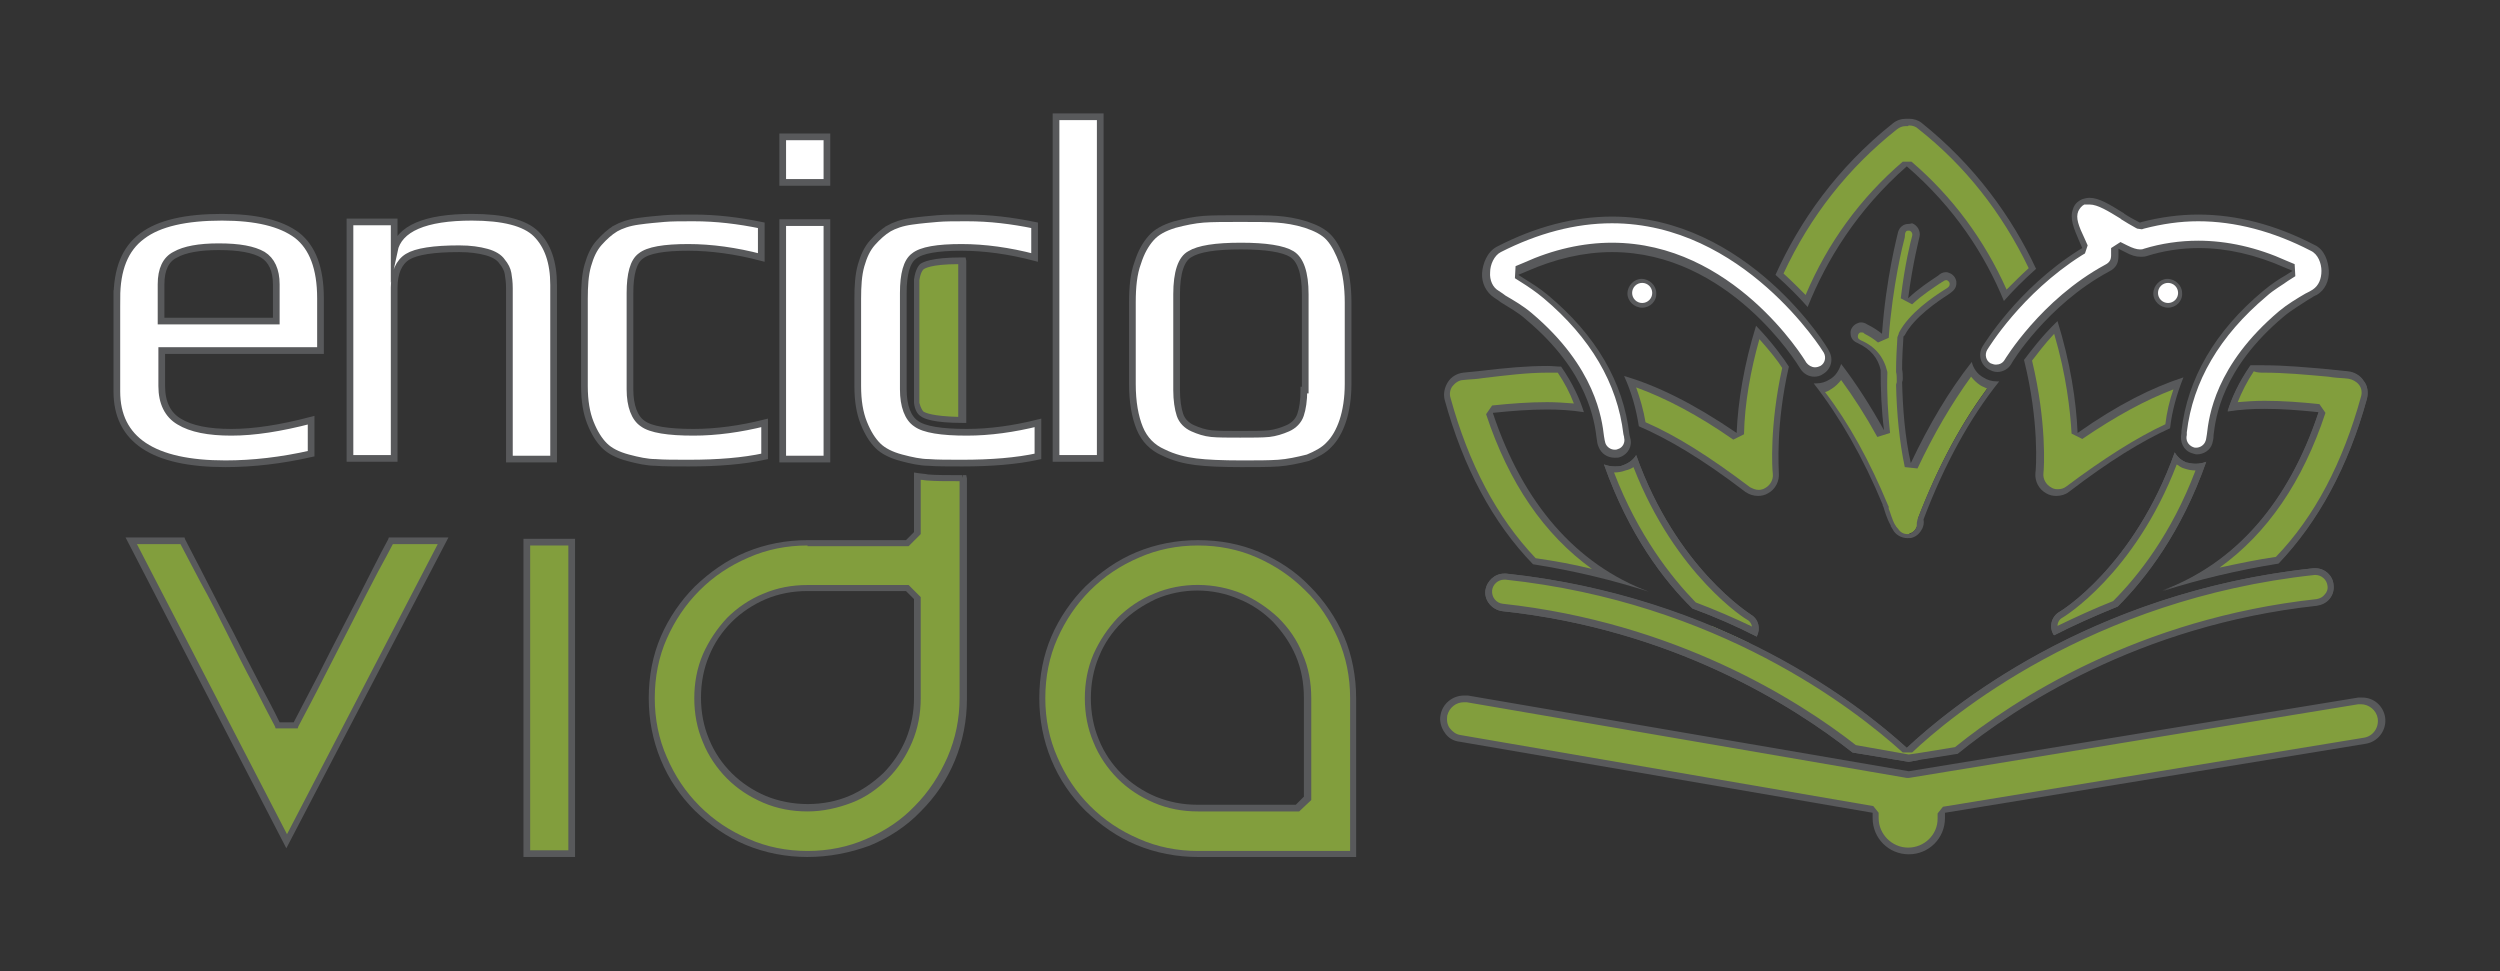 <?xml version="1.0" encoding="UTF-8" standalone="no"?>
<!-- Generator: Adobe Illustrator 19.2.1, SVG Export Plug-In . SVG Version: 6.00 Build 0)  -->

<svg
   xmlns:dc="http://purl.org/dc/elements/1.1/"
   xmlns:cc="http://creativecommons.org/ns#"
   xmlns:rdf="http://www.w3.org/1999/02/22-rdf-syntax-ns#"
   xmlns:svg="http://www.w3.org/2000/svg"
   xmlns="http://www.w3.org/2000/svg"
   xmlns:sodipodi="http://sodipodi.sourceforge.net/DTD/sodipodi-0.dtd"
   xmlns:inkscape="http://www.inkscape.org/namespaces/inkscape"
   version="1.1"
   x="0px"
   y="0px"
   viewBox="0 0 440 170.918"
   xml:space="preserve"
   id="svg2"
   inkscape:version="0.91 r13725"
   sodipodi:docname="logoEnciclovida.svg"
   width="440"
   height="170.918"><rect x="0" y="0" width="440" height="170.918" fill="#333333" stroke="none"/><defs
     id="defs226" /><sodipodi:namedview
     pagecolor="#ffffff"
     bordercolor="#666666"
     borderopacity="1"
     objecttolerance="10"
     gridtolerance="10"
     guidetolerance="10"
     inkscape:pageopacity="0"
     inkscape:pageshadow="2"
     inkscape:window-width="1389"
     inkscape:window-height="740"
     id="namedview224"
     showgrid="false"
     fit-margin-top="20"
     fit-margin-left="20"
     fit-margin-right="20"
     fit-margin-bottom="20"
     inkscape:zoom="0.71495765"
     inkscape:cx="-21.305106"
     inkscape:cy="72.399932"
     inkscape:window-x="385"
     inkscape:window-y="103"
     inkscape:window-maximized="0"
     inkscape:current-layer="svg2" /><style
     type="text/css"
     id="style4">
	.st0{fill:#829E3D;}
	.st1{fill:#58595B;}
	.st2{fill:#FFFFFF;stroke:#58595B;stroke-miterlimit:10;}
	.st3{fill:#FFFFFF;}
</style><g
     id="Imagotipo_x5F_positivo"
     transform="translate(6.669,12.716)" /><g
     id="Monocromático"
     transform="translate(6.669,12.716)" /><g
     id="Grises"
     transform="translate(6.669,12.716)" /><g
     id="Negativo"
     transform="matrix(1.179,0,0,1.179,-44.044,-83.909)"><g
       id="g10"><g
         id="g12"><g
           id="g14"><path
             class="st0"
             d="m 89.5,163.8 c -1.4,2.7 -2.8,5.5 -4.2,8.2 -1.4,2.8 -2.7,5.2 -3.8,7.3 l -2.7,0 c -0.9,-1.7 -2,-3.8 -3.2,-6.3 -1.3,-2.4 -2.6,-5 -3.9,-7.6 -1.3,-2.6 -2.6,-5.2 -4,-7.7 -1.1,-2.2 -2.2,-4.2 -3.1,-6 l -7.6,0 23.2,44.8 23.3,-44.8 -7.8,0 c -0.6,1.1 -1.4,2.6 -2.3,4.4 -1.2,2.5 -2.5,5 -3.9,7.7 z"
             id="path16"
             inkscape:connector-curvature="0"
             style="fill:#829e3d" /><path
             class="st1"
             d="m 80.1,197.8 -24,-46.4 8.8,0 0.1,0.3 c 0.9,1.8 2,3.8 3.1,6 1.3,2.5 2.6,5.1 4,7.7 1.3,2.6 2.6,5.1 3.9,7.6 1.2,2.3 2.3,4.3 3.1,6 l 2.1,0 c 1.1,-2.1 2.3,-4.4 3.7,-7.1 1.4,-2.8 2.8,-5.5 4.2,-8.2 l 0,0 c 1.4,-2.7 2.7,-5.2 3.9,-7.6 0.9,-1.8 1.7,-3.3 2.3,-4.4 l 0.1,-0.3 8.9,0 -24.2,46.4 z m -22.3,-45.4 22.4,43.3 22.5,-43.3 -6.7,0 c -0.6,1.1 -1.3,2.5 -2.2,4.1 -1.2,2.3 -2.5,4.8 -3.9,7.6 l 0,0 c -1.4,2.7 -2.8,5.5 -4.2,8.2 -1.4,2.8 -2.7,5.2 -3.8,7.3 l -0.1,0.3 -3.3,0 -0.1,-0.3 c -0.9,-1.7 -2,-3.8 -3.2,-6.2 -1.3,-2.4 -2.6,-5 -3.9,-7.6 -1.3,-2.6 -2.6,-5.2 -4,-7.7 -1.1,-2.1 -2.1,-4 -3,-5.7 l -6.5,0 z"
             id="path18"
             inkscape:connector-curvature="0"
             style="fill:#58595b" /></g><g
           id="g20"><rect
             x="116"
             y="152.1"
             class="st0"
             width="6.7"
             height="46.5"
             id="rect22"
             style="fill:#829e3d" /><path
             class="st1"
             d="m 123.2,199.1 -7.7,0 0,-47.5 7.7,0 0,47.5 z m -6.7,-1 5.7,0 0,-45.5 -5.7,0 0,45.5 z"
             id="path24"
             inkscape:connector-curvature="0"
             style="fill:#58595b" /></g><g
           id="g26"><path
             class="st0"
             d="m 194.7,166.2 c -1.2,2.8 -1.8,5.8 -1.8,9.1 0,3.2 0.6,6.2 1.8,9 1.2,2.8 2.9,5.3 5,7.5 2.1,2.1 4.6,3.8 7.5,5 2.8,1.2 5.8,1.8 9,1.8 l 23.2,0 0,-23.3 c 0,-3.2 -0.6,-6.3 -1.8,-9 -1.2,-2.8 -2.9,-5.3 -5,-7.4 -2.1,-2.1 -4.6,-3.8 -7.4,-5 -2.8,-1.2 -5.8,-1.8 -9,-1.8 -3.2,0 -6.2,0.6 -9,1.8 -2.8,1.2 -5.3,2.9 -7.5,5 -2.1,2.1 -3.8,4.6 -5,7.3 z m 9.8,-2.5 c 1.5,-1.5 3.3,-2.7 5.3,-3.5 4,-1.7 8.8,-1.7 12.8,0 2,0.8 3.7,2 5.2,3.5 1.5,1.5 2.7,3.2 3.5,5.2 0.8,2 1.3,4.1 1.3,6.4 l 0,15 -1.5,1.5 -14.9,0 c -2.2,0 -4.4,-0.4 -6.4,-1.3 -2,-0.8 -3.8,-2 -5.3,-3.5 -1.5,-1.5 -2.7,-3.3 -3.5,-5.3 -0.8,-2 -1.3,-4.2 -1.3,-6.4 0,-2.2 0.4,-4.4 1.3,-6.4 0.8,-2 2,-3.7 3.5,-5.2 z"
             id="path28"
             inkscape:connector-curvature="0"
             style="fill:#829e3d" /><path
             class="st1"
             d="m 239.9,199.1 -23.7,0 c -3.2,0 -6.3,-0.6 -9.2,-1.8 -2.9,-1.2 -5.4,-3 -7.6,-5.1 -2.2,-2.2 -3.9,-4.7 -5.1,-7.6 -1.2,-2.9 -1.8,-6 -1.8,-9.2 0,-3.3 0.6,-6.4 1.8,-9.2 1.2,-2.8 3,-5.4 5.1,-7.5 2.2,-2.1 4.7,-3.9 7.6,-5.1 2.9,-1.2 6,-1.8 9.2,-1.8 3.3,0 6.4,0.6 9.2,1.8 2.8,1.2 5.4,2.9 7.5,5.1 2.1,2.1 3.9,4.7 5.1,7.5 1.2,2.8 1.8,6 1.8,9.2 l 0,23.7 z m -23.7,-46.5 c -3.1,0 -6.1,0.6 -8.8,1.8 -2.8,1.2 -5.2,2.8 -7.3,4.9 -2.1,2.1 -3.7,4.5 -4.9,7.2 l 0,0 c -1.2,2.7 -1.8,5.7 -1.8,8.9 0,3.1 0.6,6.1 1.8,8.8 1.2,2.8 2.8,5.2 4.9,7.3 2.1,2.1 4.5,3.7 7.3,4.9 2.7,1.2 5.7,1.8 8.8,1.8 l 22.7,0 0,-22.8 c 0,-3.2 -0.6,-6.1 -1.8,-8.9 -1.2,-2.7 -2.8,-5.2 -4.9,-7.2 -2.1,-2.1 -4.5,-3.7 -7.2,-4.9 -2.7,-1.2 -5.7,-1.8 -8.8,-1.8 z m 15.1,39.7 -15.1,0 c -2.3,0 -4.5,-0.4 -6.6,-1.3 -2.1,-0.9 -3.9,-2.1 -5.4,-3.6 -1.5,-1.5 -2.8,-3.4 -3.6,-5.4 -0.9,-2.1 -1.3,-4.3 -1.3,-6.6 0,-2.3 0.4,-4.5 1.3,-6.6 0.9,-2 2.1,-3.8 3.6,-5.4 l 0,0 c 1.5,-1.5 3.4,-2.8 5.4,-3.6 4.2,-1.8 9.1,-1.7 13.2,0 2,0.9 3.8,2.1 5.4,3.6 1.5,1.5 2.8,3.3 3.6,5.4 0.9,2 1.3,4.3 1.3,6.6 l 0,15.2 -1.8,1.7 z m -26.5,-28.2 c -1.4,1.4 -2.6,3.1 -3.4,5.1 -0.8,1.9 -1.2,4 -1.2,6.2 0,2.2 0.4,4.3 1.2,6.2 0.8,2 2,3.7 3.4,5.1 1.4,1.4 3.2,2.6 5.1,3.4 2,0.8 4,1.2 6.2,1.2 l 14.7,0 1.2,-1.2 0,-14.8 c 0,-2.2 -0.4,-4.3 -1.2,-6.2 -0.8,-1.9 -2,-3.6 -3.4,-5.1 -1.4,-1.4 -3.1,-2.6 -5.1,-3.4 -3.9,-1.7 -8.5,-1.7 -12.4,0 -1.9,0.9 -3.6,2 -5.1,3.5 z"
             id="path30"
             inkscape:connector-curvature="0"
             style="fill:#58595b" /></g><g
           id="g32"><g
             id="g34"><path
               class="st0"
               d="m 175.1,132.9 c 0.4,0.3 1.7,0.9 6,0.9 l 0,-23.7 c -0.1,0 -0.1,0 -0.2,0 -4.5,0 -5.7,0.7 -5.9,0.9 -0.1,0.1 -0.5,0.6 -0.7,1.9 l 0,18.3 c 0.1,0.8 0.4,1.4 0.8,1.7 z"
               id="path36"
               inkscape:connector-curvature="0"
               style="fill:#829e3d" /><path
               class="st1"
               d="m 181.5,134.3 -0.5,0 c -4.2,0 -5.7,-0.6 -6.2,-1 l 0,0 c -0.5,-0.3 -0.9,-1 -1,-2 l 0,-18.4 c 0.2,-1.5 0.7,-2.1 0.9,-2.3 0.4,-0.3 1.7,-1 6.2,-1 l 0.6,0 0.1,0.5 0,24.2 z m -1,-23.7 c -4.3,0 -5.2,0.7 -5.3,0.8 0,0 -0.4,0.3 -0.6,1.6 l 0,18.3 c 0.2,0.8 0.5,1.2 0.6,1.3 l 0,0 c 0.3,0.2 1.4,0.7 5.2,0.8 l 0,-22.8 z"
               id="path38"
               inkscape:connector-curvature="0"
               style="fill:#58595b" /></g><g
             id="g40"><path
               class="st0"
               d="m 180.9,142.4 c -2.2,0 -3.9,0 -5.1,-0.1 -0.5,0 -1,-0.1 -1.6,-0.2 l 0,8.5 -1.5,1.5 -14.9,0 c -3.2,0 -6.2,0.6 -9,1.8 -2.8,1.2 -5.3,2.9 -7.5,5 -2.1,2.1 -3.8,4.6 -5,7.4 -1.2,2.8 -1.8,5.8 -1.8,9 0,3.2 0.6,6.2 1.8,9 1.2,2.8 2.9,5.3 5,7.5 2.1,2.1 4.6,3.8 7.5,5 2.8,1.2 5.8,1.8 9,1.8 3.2,0 6.2,-0.6 9,-1.8 2.8,-1.2 5.3,-2.9 7.4,-5 2.1,-2.1 3.8,-4.6 5,-7.5 1.2,-2.8 1.8,-5.8 1.8,-9 l 0,-32.9 c 0,0 -0.1,0 -0.1,0 z m -6.7,32.9 c 0,2.2 -0.4,4.4 -1.3,6.4 -0.8,2 -2,3.8 -3.5,5.3 -1.5,1.5 -3.2,2.7 -5.2,3.5 -2,0.8 -4.1,1.3 -6.4,1.3 -2.2,0 -4.4,-0.4 -6.4,-1.3 -2,-0.8 -3.8,-2 -5.3,-3.5 -1.5,-1.5 -2.7,-3.3 -3.5,-5.3 -0.8,-2 -1.3,-4.2 -1.3,-6.4 0,-2.2 0.4,-4.4 1.3,-6.4 0.8,-2 2,-3.7 3.5,-5.2 1.5,-1.5 3.3,-2.7 5.3,-3.5 2,-0.8 4.2,-1.3 6.4,-1.3 l 14.9,0 1.5,1.5 0,14.9 z"
               id="path42"
               inkscape:connector-curvature="0"
               style="fill:#829e3d" /><path
               class="st1"
               d="m 157.9,199.1 c -3.2,0 -6.3,-0.6 -9.2,-1.8 -2.9,-1.2 -5.4,-3 -7.6,-5.1 -2.2,-2.2 -3.9,-4.7 -5.1,-7.6 -1.2,-2.9 -1.8,-6 -1.8,-9.2 0,-3.3 0.6,-6.4 1.8,-9.2 1.2,-2.8 3,-5.4 5.1,-7.5 2.2,-2.1 4.7,-3.9 7.6,-5.1 2.9,-1.2 6,-1.8 9.2,-1.8 l 14.7,0 1.2,-1.2 0,-8.9 0.6,0.1 c 0.6,0.1 1.1,0.1 1.5,0.2 1.2,0.1 2.9,0.1 5.1,0.1 l 0,0.5 0.1,-0.5 0.5,0 0.1,0.5 0,32.9 c 0,3.2 -0.6,6.3 -1.8,9.2 -1.2,2.9 -2.9,5.4 -5.1,7.6 -2.1,2.2 -4.7,3.9 -7.6,5.1 -3,1.1 -6.1,1.7 -9.3,1.7 z m 0,-46.5 c -3.1,0 -6.1,0.6 -8.8,1.8 -2.8,1.2 -5.2,2.8 -7.3,4.9 -2.1,2.1 -3.7,4.5 -4.9,7.2 -1.2,2.7 -1.8,5.7 -1.8,8.9 0,3.1 0.6,6.1 1.8,8.8 1.2,2.8 2.8,5.2 4.9,7.3 2.1,2.1 4.5,3.7 7.3,4.9 2.7,1.2 5.7,1.8 8.8,1.8 3.1,0 6.1,-0.6 8.8,-1.8 2.8,-1.2 5.2,-2.8 7.2,-4.9 2.1,-2.1 3.7,-4.6 4.9,-7.3 1.2,-2.8 1.8,-5.7 1.8,-8.8 l 0,-32.4 c -2.1,0 -3.6,0 -4.8,-0.1 -0.3,0 -0.6,-0.1 -1,-0.1 l 0,8.1 -1.8,1.8 -15.1,0 z m 0,39.7 c -2.3,0 -4.5,-0.4 -6.6,-1.3 -2.1,-0.9 -3.9,-2.1 -5.4,-3.6 -1.5,-1.5 -2.8,-3.4 -3.6,-5.4 -0.9,-2.1 -1.3,-4.3 -1.3,-6.6 0,-2.3 0.4,-4.5 1.3,-6.6 0.9,-2 2.1,-3.8 3.6,-5.4 1.5,-1.5 3.4,-2.8 5.4,-3.6 2.1,-0.9 4.3,-1.3 6.6,-1.3 l 15.1,0 1.8,1.8 0,15.1 c 0,2.3 -0.4,4.5 -1.3,6.6 -0.9,2.1 -2.1,3.9 -3.6,5.4 -1.5,1.5 -3.3,2.8 -5.4,3.6 -2.1,0.8 -4.3,1.3 -6.6,1.3 z m 0,-32.9 c -2.2,0 -4.3,0.4 -6.2,1.2 -1.9,0.8 -3.7,2 -5.1,3.4 -1.4,1.4 -2.6,3.1 -3.4,5.1 -0.8,1.9 -1.2,4 -1.2,6.2 0,2.2 0.4,4.3 1.2,6.2 0.8,2 2,3.7 3.4,5.1 1.4,1.4 3.2,2.6 5.1,3.4 3.9,1.6 8.6,1.6 12.4,0 1.9,-0.8 3.6,-2 5.1,-3.4 1.4,-1.4 2.6,-3.2 3.4,-5.1 0.8,-2 1.2,-4 1.2,-6.2 l 0,-14.7 -1.2,-1.2 -14.7,0 z"
               id="path44"
               inkscape:connector-curvature="0"
               style="fill:#58595b" /></g></g></g><path
         class="st2"
         d="m 54.8,115.7 0,13.9 c 0,7.2 5.4,10.8 16.2,10.8 4.1,0 8.4,-0.5 12.8,-1.5 l 0,-5 c -4.6,1.2 -8.5,1.8 -11.9,1.8 -3.4,0 -6,-0.5 -7.8,-1.6 -1.7,-1 -2.6,-2.8 -2.6,-5.3 l 0,-5.3 23.7,0 0,-7.8 c 0,-4.5 -1.2,-7.6 -3.5,-9.4 -2.4,-1.8 -6.1,-2.7 -11.2,-2.7 -5.4,0 -9.4,0.9 -11.9,2.8 -2.6,1.9 -3.8,5 -3.8,9.3 z m 6.6,-2.1 c 0,-2.2 0.7,-3.7 2.1,-4.4 1.4,-0.8 3.6,-1.2 6.5,-1.2 3.1,0 5.2,0.4 6.6,1.2 1.3,0.8 2,2.3 2,4.4 l 0,5.5 -17.2,0 0,-5.5 z"
         id="path46"
         inkscape:connector-curvature="0"
         style="fill:#ffffff;stroke:#58595b;stroke-miterlimit:10" /><path
         class="st2"
         d="m 120,139.6 0,-25.9 c 0,-3.4 -0.9,-5.9 -2.6,-7.6 -1.7,-1.7 -5,-2.5 -9.6,-2.5 -7,0 -10.9,1.7 -11.6,5 l 0,-4.3 -6.6,0 0,35.3 6.6,0 0,-25.5 c 0,-2.2 0.7,-3.8 2,-4.6 1.3,-0.8 3.9,-1.2 7.7,-1.2 1.7,0 3,0.2 4.1,0.5 1.1,0.3 1.9,0.8 2.3,1.4 0.5,0.6 0.8,1.2 0.9,1.8 0.1,0.6 0.2,1.3 0.2,2.2 l 0,25.5 6.6,0 z"
         id="path48"
         inkscape:connector-curvature="0"
         style="fill:#ffffff;stroke:#58595b;stroke-miterlimit:10" /><path
         class="st2"
         d="m 129.2,105.3 c -0.8,0.5 -1.6,1.2 -2.4,2.1 -0.8,0.9 -1.3,2 -1.7,3.4 -0.4,1.4 -0.5,3.1 -0.5,5 l 0,13 c 0,2.2 0.3,4 0.9,5.5 0.6,1.5 1.3,2.6 2.1,3.4 0.8,0.8 2,1.4 3.5,1.8 1.5,0.4 2.9,0.7 4.1,0.7 1.2,0.1 2.9,0.1 5,0.1 4.3,0 8.1,-0.3 11.3,-1 l 0,-5 c -3.6,0.9 -7.2,1.4 -10.6,1.4 -3.8,0 -6.4,-0.4 -7.6,-1.3 -1.2,-0.8 -1.9,-2.6 -1.9,-5.1 l 0,-14.4 c 0,-2.8 0.5,-4.7 1.6,-5.5 1.1,-0.9 3.5,-1.3 7.1,-1.3 3.4,0 7.1,0.5 10.9,1.5 l 0,-4.8 c -3.4,-0.7 -6.7,-1.1 -10.1,-1.1 -1.8,0 -3.3,0 -4.4,0.1 -1.1,0.1 -2.4,0.2 -3.8,0.4 -1.5,0.2 -2.6,0.6 -3.5,1.1 z"
         id="path50"
         inkscape:connector-curvature="0"
         style="fill:#ffffff;stroke:#58595b;stroke-miterlimit:10" /><g
         id="g52"><rect
           x="154.2"
           y="91.6"
           class="st2"
           width="6.6"
           height="6.8"
           id="rect54"
           style="fill:#ffffff;stroke:#58595b;stroke-miterlimit:10" /><rect
           x="154.2"
           y="104.4"
           class="st2"
           width="6.6"
           height="35.3"
           id="rect56"
           style="fill:#ffffff;stroke:#58595b;stroke-miterlimit:10" /></g><path
         class="st2"
         d="m 170,105.3 c -0.8,0.5 -1.6,1.2 -2.4,2.1 -0.8,0.9 -1.3,2 -1.7,3.4 -0.4,1.4 -0.5,3.1 -0.5,5 l 0,13 c 0,2.2 0.3,4 0.9,5.5 0.6,1.5 1.3,2.6 2.1,3.4 0.8,0.8 2,1.4 3.5,1.8 1.5,0.4 2.9,0.7 4.1,0.7 1.2,0.1 2.9,0.1 5,0.1 4.3,0 8.1,-0.3 11.3,-1 l 0,-5 c -3.6,0.9 -7.2,1.4 -10.6,1.4 -3.8,0 -6.4,-0.4 -7.6,-1.3 -1.2,-0.8 -1.9,-2.6 -1.9,-5.1 l 0,-14.4 c 0,-2.8 0.5,-4.7 1.6,-5.5 1.1,-0.9 3.5,-1.3 7.1,-1.3 3.4,0 7.1,0.5 10.9,1.5 l 0,-4.8 c -3.4,-0.7 -6.7,-1.1 -10.1,-1.1 -1.8,0 -3.3,0 -4.4,0.1 -1.1,0.1 -2.4,0.2 -3.8,0.4 -1.5,0.2 -2.6,0.6 -3.5,1.1 z"
         id="path58"
         inkscape:connector-curvature="0"
         style="fill:#ffffff;stroke:#58595b;stroke-miterlimit:10" /><rect
         x="195"
         y="88.6"
         class="st2"
         width="6.6"
         height="51"
         id="rect60"
         style="fill:#ffffff;stroke:#58595b;stroke-miterlimit:10" /><path
         class="st2"
         d="m 235.8,137.5 c 0.8,-0.8 1.5,-2 2,-3.5 0.5,-1.5 0.8,-3.4 0.8,-5.5 l 0,-12.2 c 0,-2.3 -0.3,-4.3 -0.8,-5.9 -0.6,-1.6 -1.2,-2.8 -2,-3.7 -0.8,-0.9 -2,-1.5 -3.5,-2 -1.6,-0.5 -3,-0.7 -4.3,-0.8 -1.3,-0.1 -3.2,-0.1 -5.5,-0.1 -2.3,0 -4.2,0 -5.5,0.1 -1.3,0.1 -2.8,0.4 -4.3,0.8 -1.6,0.5 -2.7,1.1 -3.5,2 -0.8,0.9 -1.5,2.1 -2,3.7 -0.6,1.6 -0.8,3.6 -0.8,5.9 l 0,12.2 c 0,2.7 0.4,4.9 1.1,6.6 0.7,1.7 1.9,2.9 3.5,3.6 1.6,0.8 3.3,1.2 4.9,1.4 1.6,0.2 3.9,0.3 6.8,0.3 2.3,0 4.1,0 5.5,-0.1 1.4,-0.1 2.8,-0.4 4.4,-0.8 1.2,-0.5 2.4,-1.1 3.2,-2 z m -3.8,-8.1 c 0,1.6 -0.2,2.8 -0.5,3.7 -0.3,0.9 -1,1.6 -1.9,2 -0.9,0.4 -1.9,0.7 -2.8,0.8 -1,0.1 -2.4,0.1 -4.3,0.1 -1.9,0 -3.3,0 -4.3,-0.1 -1,-0.1 -1.9,-0.4 -2.8,-0.8 -0.9,-0.4 -1.6,-1.1 -1.9,-2 -0.3,-0.9 -0.5,-2.2 -0.5,-3.7 l 0,-14.3 c 0,-3.3 0.7,-5.3 2,-6 1.3,-0.8 3.8,-1.2 7.6,-1.2 3.7,0 6.3,0.4 7.6,1.2 1.3,0.8 2,2.8 2,6 l 0,14.3 z"
         id="path62"
         inkscape:connector-curvature="0"
         style="fill:#ffffff;stroke:#58595b;stroke-miterlimit:10" /></g><g
       id="g64"><g
         id="g66"><path
           class="st0"
           d="m 298.5,167.2 c -1.8,-0.9 -3.7,-1.7 -5.7,-2.6 1.9,1.6 3.2,2.4 3.4,2.5 0.7,0.5 1.6,0.5 2.3,0.1 z"
           id="path68"
           inkscape:connector-curvature="0"
           style="fill:#829e3d" /><path
           class="st1"
           d="m 292.8,164.7 c 1.9,1.6 3.2,2.4 3.4,2.5 0.4,0.2 0.8,0.3 1.2,0.3 0.4,0 0.8,-0.1 1.1,-0.2 -1.8,-1 -3.7,-1.8 -5.7,-2.6 l 0,0 z"
           id="path70"
           inkscape:connector-curvature="0"
           style="fill:#58595b" /></g><g
         id="g72"><path
           class="st0"
           d="m 299.4,165.5 c -2.9,-1.4 -6,-2.7 -9.1,-3.9 -3.8,-3.8 -9,-10.4 -12.6,-20.4 0.2,0 0.5,0.1 0.7,0.1 0.5,0 1,-0.1 1.5,-0.3 0.6,-0.2 1.1,-0.5 1.5,-1 6.2,16.5 16.9,23.2 17.1,23.2 0.8,0.6 1.1,1.5 0.9,2.3 z"
           id="path74"
           inkscape:connector-curvature="0"
           style="fill:#829e3d" /><path
           class="st1"
           d="m 281.2,140.9 c 6.3,16.2 16.9,22.8 17,22.8 0.4,0.2 0.6,0.6 0.7,1 -2.7,-1.3 -5.5,-2.5 -8.4,-3.6 -3.6,-3.7 -8.6,-10 -12.2,-19.4 0.6,0 1.2,-0.1 1.7,-0.3 0.5,-0.1 0.9,-0.3 1.2,-0.5 m 0.4,-1.8 c -0.4,0.7 -1.1,1.2 -1.9,1.5 -0.4,0.2 -0.9,0.2 -1.3,0.2 -0.5,0 -1.1,-0.1 -1.6,-0.3 3.7,10.5 9,17.4 13.2,21.5 3.5,1.3 6.7,2.7 9.6,4.2 0.6,-1.2 0.3,-2.6 -0.9,-3.3 -0.1,-0.1 -11.1,-6.9 -17.1,-23.8 l 0,0 z"
           id="path76"
           inkscape:connector-curvature="0"
           style="fill:#58595b" /></g></g><g
       id="g78"><g
         id="g80"><path
           class="st0"
           d="m 365.9,157.2 c 8.3,-4.9 14.3,-13.1 18.1,-24.4 l -0.4,-0.7 c -2.8,-0.3 -5.5,-0.5 -8.1,-0.5 -1.7,0 -3.3,0.1 -4.8,0.3 0.7,-1.9 1.6,-3.8 2.9,-5.7 0.6,0 1.2,0 1.8,0 3.2,0 6.3,0.3 9.6,0.6 l 0.7,0.1 c 0.7,0.1 1.5,0.1 2.3,0.2 0.8,0.1 1.5,0.5 2,1.1 0.5,0.7 0.6,1.5 0.4,2.2 -2.7,10 -7.1,18.1 -12.9,24.3 -4,0.7 -7.9,1.5 -11.6,2.5 z"
           id="path82"
           inkscape:connector-curvature="0"
           style="fill:#829e3d" /><path
           class="st1"
           d="m 375.3,126.7 c 3.1,0 6.3,0.3 9.6,0.6 l 0.7,0.1 c 0.7,0.1 1.5,0.1 2.3,0.2 0.6,0.1 1.2,0.4 1.6,0.9 0.4,0.5 0.5,1.2 0.3,1.8 -2.7,9.8 -6.9,17.9 -12.7,23.9 -2.8,0.4 -5.6,1 -8.4,1.6 7.1,-5.1 12.4,-12.8 15.8,-23.1 l -0.9,-1.3 c -2.8,-0.3 -5.5,-0.5 -8.2,-0.5 -1.4,0 -2.8,0.1 -4,0.2 0.6,-1.5 1.4,-3.1 2.4,-4.6 0.5,0.2 1,0.2 1.5,0.2 m 0,-1 c -0.7,0 -1.4,0 -2,0 -1.8,2.6 -2.8,4.9 -3.4,6.8 1.9,-0.3 3.7,-0.4 5.5,-0.4 2.6,0 5.2,0.2 8.1,0.5 -4.5,13.6 -12.4,22.6 -23.3,26.7 5.3,-1.7 11.1,-3.1 17.3,-4.1 5.9,-6.2 10.4,-14.4 13.2,-24.6 0.2,-0.9 0.1,-1.9 -0.5,-2.6 -0.5,-0.8 -1.4,-1.3 -2.3,-1.4 -1,-0.1 -2,-0.2 -2.9,-0.3 -3.4,-0.3 -6.5,-0.6 -9.7,-0.6 l 0,0 z"
           id="path84"
           inkscape:connector-curvature="0"
           style="fill:#58595b" /></g></g><g
       id="g86"><g
         id="g88"><path
           class="st0"
           d="m 344.2,165.4 c -0.3,-0.9 0,-1.9 0.8,-2.4 0.1,-0.1 10.8,-6.6 17.1,-23.2 0.4,0.4 0.9,0.8 1.5,1 0.5,0.2 1,0.3 1.5,0.3 0.2,0 0.5,0 0.7,-0.1 -3.7,10 -8.9,16.6 -12.7,20.5 -2.9,1 -6,2.4 -8.9,3.9 z"
           id="path90"
           inkscape:connector-curvature="0"
           style="fill:#829e3d" /><path
           class="st1"
           d="m 362.3,140.5 c 0.3,0.2 0.7,0.5 1.1,0.6 0.6,0.2 1.1,0.3 1.7,0.3 -3.6,9.5 -8.6,15.8 -12.3,19.5 -2.8,1.1 -5.6,2.4 -8.3,3.7 0,-0.5 0.3,-1 0.7,-1.2 0.2,-0.1 10.8,-6.5 17.1,-22.9 m -0.3,-1.8 c -6.1,17.1 -17,23.7 -17.2,23.8 -1.2,0.7 -1.6,2.2 -0.9,3.4 0,0 0.1,0.1 0.1,0.1 2.9,-1.5 6.1,-2.9 9.5,-4.3 4.2,-4.2 9.5,-11.1 13.2,-21.6 -0.5,0.2 -1,0.3 -1.6,0.3 -0.5,0 -0.9,-0.1 -1.4,-0.2 -0.7,-0.3 -1.3,-0.8 -1.7,-1.5 l 0,0 z"
           id="path92"
           inkscape:connector-curvature="0"
           style="fill:#58595b" /></g></g><g
       id="g94"><g
         id="g96"><path
           class="st0"
           d="m 314.1,183 c -8.7,-6.7 -26.9,-18.3 -52.5,-21.1 -1.3,-0.1 -2.2,-1.3 -2,-2.5 0.1,-1.2 1.1,-2.1 2.3,-2.1 0.1,0 0.2,0 0.3,0 34.2,3.7 55.3,21.8 60.7,27 l -0.5,0.1 -8.3,-1.4 z"
           id="path98"
           inkscape:connector-curvature="0"
           style="fill:#829e3d" /><path
           class="st1"
           d="m 261.9,157.8 c 0.1,0 0.1,0 0.2,0 32.2,3.5 52.8,19.9 59.4,25.9 l -7.2,-1.2 c -8.7,-6.8 -27,-18.3 -52.7,-21.1 -1,-0.1 -1.7,-1 -1.6,-2 0.2,-0.9 1,-1.6 1.9,-1.6 m 0,-1 c -1.4,0 -2.6,1.1 -2.8,2.5 -0.2,1.5 1,2.9 2.5,3.1 25.3,2.7 43.3,14 52.3,21.1 l 8.4,1.4 1.6,-0.3 c -4.3,-4.2 -25.8,-23.9 -61.7,-27.8 -0.1,0 -0.2,0 -0.3,0 l 0,0 z"
           id="path100"
           inkscape:connector-curvature="0"
           style="fill:#58595b" /></g></g><g
       id="g102"><g
         id="g104"><path
           class="st0"
           d="m 321.3,184.2 c 4,-4 25.7,-23.8 61.4,-27.7 0.1,0 0.2,0 0.3,0 1.2,0 2.2,0.9 2.3,2.1 0.1,0.6 -0.1,1.2 -0.5,1.7 -0.4,0.5 -0.9,0.8 -1.6,0.8 -26.6,2.9 -45.1,15 -53.8,22.1 l -7.1,1.2 -1,-0.2 z"
           id="path106"
           inkscape:connector-curvature="0"
           style="fill:#829e3d" /><path
           class="st1"
           d="m 383,157 c 0.9,0 1.7,0.7 1.8,1.6 0.1,0.5 -0.1,1 -0.4,1.3 -0.3,0.4 -0.7,0.6 -1.2,0.7 -26.6,2.9 -45.2,15 -54,22.1 l -6.8,1.1 c 5.5,-5.2 26.6,-23.2 60.4,-26.8 0,0 0.1,0 0.2,0 m 0,-1 c -0.1,0 -0.2,0 -0.3,0 -38.8,4.2 -60.7,26.8 -62.4,28.5 l 2,0.3 7.3,-1.2 c 8.5,-6.9 27,-19.2 53.6,-22.1 0.7,-0.1 1.4,-0.4 1.9,-1 0.5,-0.6 0.7,-1.3 0.6,-2.1 -0.1,-1.3 -1.3,-2.4 -2.7,-2.4 l 0,0 z"
           id="path108"
           inkscape:connector-curvature="0"
           style="fill:#58595b" /></g></g><g
       id="g110"><g
         id="g112"><path
           class="st0"
           d="m 299.8,144.7 c -0.6,0 -1.1,-0.2 -1.6,-0.5 -6.1,-4.7 -11.2,-7.8 -15.8,-9.7 -0.3,-2.2 -0.9,-4.3 -1.8,-6.4 4.8,1.6 9.9,4.2 15.6,8.2 l 0.8,-0.4 c 0.3,-4.9 1.2,-10.1 2.6,-15 2.1,2.2 3.5,4.1 4.2,5.2 -1.9,8.7 -1.5,15.1 -1.5,15.9 0.1,1.1 -0.5,2.1 -1.4,2.6 -0.2,0 -0.6,0.1 -1.1,0.1 l 0,0 z"
           id="path114"
           inkscape:connector-curvature="0"
           style="fill:#829e3d" /><path
           class="st1"
           d="m 300,121.8 c 1.6,1.8 2.8,3.3 3.4,4.3 -1.9,8.6 -1.5,15.1 -1.4,15.8 0.1,0.9 -0.4,1.7 -1.1,2.1 -0.3,0.2 -0.7,0.3 -1,0.3 -0.5,0 -0.9,-0.2 -1.3,-0.4 -6.1,-4.6 -11,-7.7 -15.6,-9.7 -0.3,-1.8 -0.8,-3.5 -1.4,-5.2 4.4,1.6 9.2,4.1 14.5,7.8 l 1.6,-0.8 c 0.1,-4.7 1,-9.6 2.3,-14.2 m -0.5,-2 c -1.8,5.8 -2.7,11.3 -2.9,16 -6.6,-4.5 -12,-7.1 -16.8,-8.5 1.1,2.4 1.8,4.9 2.2,7.5 4.4,1.9 9.5,4.9 15.9,9.8 0.6,0.4 1.2,0.6 1.9,0.6 0.5,0 1,-0.1 1.5,-0.4 1.1,-0.6 1.7,-1.8 1.6,-3 0,-0.6 -0.5,-7.2 1.5,-15.9 -0.7,-1.1 -2.4,-3.5 -4.9,-6.1 l 0,0 z"
           id="path116"
           inkscape:connector-curvature="0"
           style="fill:#58595b" /></g><g
         id="g118"><path
           class="st0"
           d="m 307.1,116 c -1.3,-1.4 -2.7,-2.8 -4.1,-4 4,-8.8 9.8,-16.2 17.2,-22 0.5,-0.4 1,-0.6 1.7,-0.6 0.1,0 0.1,0 0.2,0 0.2,0 0.2,0 0.3,0 0.6,0 1.2,0.2 1.7,0.6 7.1,5.7 12.8,12.8 16.8,21.3 -1.4,1.2 -2.8,2.6 -4.1,4 -3.3,-7.7 -8.1,-14.3 -14.3,-19.6 l -0.7,0 c -6.4,5.4 -11.4,12.3 -14.7,20.3 z"
           id="path120"
           inkscape:connector-curvature="0"
           style="fill:#829e3d" /><path
           class="st1"
           d="m 322.4,89.9 c 0.5,0 1,0.2 1.3,0.5 7,5.5 12.5,12.5 16.5,20.8 -1.1,1 -2.2,2.1 -3.3,3.2 -3.3,-7.4 -8.1,-13.9 -14.2,-19.1 l -1.3,0 c -6.3,5.4 -11.2,12.1 -14.5,19.9 -1.1,-1.1 -2.2,-2.2 -3.3,-3.2 4,-8.6 9.7,-15.8 16.9,-21.5 0.4,-0.3 0.8,-0.5 1.3,-0.5 0.1,0 0.1,0 0.2,0 l 0.2,0 c 0,-0.1 0.1,-0.1 0.2,-0.1 m 0,-1 c -0.1,0 -0.2,0 -0.3,0 -0.1,0 -0.1,0 -0.2,0 -0.7,0 -1.4,0.2 -2,0.7 -8.3,6.6 -13.9,14.6 -17.5,22.6 1.9,1.7 3.5,3.3 4.8,4.8 2.8,-7 7.4,-14.5 14.8,-21 7.2,6.2 11.7,13.3 14.5,20.1 1.3,-1.5 2.9,-3.1 4.8,-4.8 -3.6,-7.7 -9.1,-15.4 -17.1,-21.8 -0.5,-0.4 -1.2,-0.6 -1.8,-0.6 l 0,0 z"
           id="path122"
           inkscape:connector-curvature="0"
           style="fill:#58595b" /></g><g
         id="g124"><path
           class="st0"
           d="m 344.4,144.7 c -0.4,0 -0.9,-0.1 -1.3,-0.3 -0.9,-0.5 -1.5,-1.5 -1.4,-2.6 0,-0.3 0.5,-7.5 -1.7,-16.8 0.9,-1.3 2.3,-3 4.2,-5 1.6,5.2 2.6,10.6 2.9,15.8 l 0.8,0.4 c 5.4,-3.7 10.2,-6.3 14.7,-7.9 -0.8,2.1 -1.3,4.2 -1.6,6.4 -4.3,2 -9.2,5.1 -15,9.4 -0.4,0.5 -1,0.6 -1.6,0.6 z"
           id="path126"
           inkscape:connector-curvature="0"
           style="fill:#829e3d" /><path
           class="st1"
           d="m 344,121 c 1.8,6.1 2.4,11.4 2.6,14.9 l 1.6,0.8 c 5,-3.4 9.4,-5.8 13.6,-7.4 -0.6,1.7 -1,3.5 -1.2,5.2 -4.3,2 -9.2,5.1 -14.8,9.3 -0.4,0.3 -0.8,0.4 -1.3,0.4 -0.4,0 -0.7,-0.1 -1,-0.3 -0.7,-0.4 -1.2,-1.2 -1.1,-2.1 0.1,-0.8 0.5,-7.6 -1.7,-16.8 0.7,-0.9 1.8,-2.4 3.3,-4 m 0.5,-1.9 c -2.4,2.3 -4,4.5 -5,5.8 2.3,9.2 1.8,16.3 1.7,16.9 -0.1,1.2 0.5,2.4 1.6,3 0.5,0.3 1,0.4 1.5,0.4 0.7,0 1.4,-0.2 1.9,-0.6 6,-4.6 10.9,-7.6 15.1,-9.5 0.3,-2.6 1,-5.1 2,-7.6 -4.6,1.5 -9.7,4 -15.8,8.3 -0.2,-4.8 -1.1,-10.6 -3,-16.7 l 0,0 z m 19,8.5 0,0 0,0 z"
           id="path128"
           inkscape:connector-curvature="0"
           style="fill:#58595b" /></g></g><g
       id="g130"><g
         id="g132"><path
           class="st3"
           d="m 278.4,138.9 c -0.8,0 -1.6,-0.5 -1.9,-1.3 -0.1,-0.3 -0.2,-0.6 -0.2,-1.2 -0.3,-2.5 -1.2,-10.1 -10.7,-18 -1.2,-1 -2.7,-1.9 -3.9,-2.6 0,0 -0.9,-0.5 -1.1,-0.7 -1,-0.6 -1.6,-1.8 -1.6,-3.2 0,-1.2 0.6,-2.7 1.9,-3.4 5.7,-3 11.4,-4.5 17,-4.5 19.9,0 31.9,19.4 32,19.6 0.6,0.9 0.3,2.2 -0.7,2.7 -0.3,0.2 -0.7,0.3 -1,0.3 -0.7,0 -1.3,-0.4 -1.7,-1 -0.4,-0.7 -10.8,-17.6 -28.5,-17.6 -4.3,0 -8.6,1 -13,2.9 l -1.2,0.5 -0.1,0.9 1.1,0.7 c 0.8,0.5 2.1,1.3 3.3,2.3 7.1,6 11.1,12.9 12.1,20.6 l 0.1,0.4 c 0.3,1 -0.3,2 -1.2,2.4 -0.3,0.2 -0.5,0.2 -0.7,0.2 z"
           id="path134"
           inkscape:connector-curvature="0"
           style="fill:#ffffff" /><path
           class="st1"
           d="m 278,104.5 c 19.6,0 31.5,19.1 31.6,19.3 0.4,0.7 0.2,1.6 -0.5,2 -0.2,0.1 -0.5,0.2 -0.8,0.2 -0.5,0 -1,-0.3 -1.3,-0.7 -0.4,-0.7 -11,-17.9 -29,-17.9 -4.3,0 -8.8,1 -13.2,3 l -1.2,0.5 -0.1,1.8 1.1,0.7 c 0.8,0.5 2,1.3 3.2,2.3 7,5.9 11,12.7 11.9,20.3 l 0.1,0.4 0,0.1 c 0.2,0.7 -0.2,1.5 -0.9,1.7 -0.2,0.1 -0.3,0.1 -0.5,0.1 -0.6,0 -1.2,-0.4 -1.4,-1 -0.1,-0.3 -0.1,-0.5 -0.2,-1 -0.3,-2.5 -1.2,-10.3 -10.8,-18.4 -1.3,-1.1 -2.7,-1.9 -3.9,-2.6 l -0.4,-0.3 c -0.2,-0.1 -0.4,-0.3 -0.6,-0.4 -0.9,-0.5 -1.4,-1.6 -1.3,-2.8 0,-1.1 0.6,-2.5 1.6,-3 5.5,-2.8 11.1,-4.3 16.6,-4.3 m 0,-1 c -5.6,0 -11.4,1.5 -17.2,4.5 -1.5,0.8 -2.1,2.6 -2.2,3.9 -0.1,1.5 0.6,2.9 1.8,3.7 0.2,0.1 0.4,0.3 0.6,0.4 l 0.4,0.3 c 1.1,0.7 2.6,1.5 3.8,2.6 9.3,7.8 10.2,15.3 10.5,17.7 0.1,0.6 0.1,0.9 0.3,1.3 0.4,1 1.3,1.6 2.4,1.6 0.3,0 0.6,0 0.8,-0.1 1.2,-0.4 1.9,-1.7 1.5,-2.9 l -0.1,-0.4 c -0.9,-7.9 -5,-14.9 -12.2,-20.9 -1.2,-1 -2.5,-1.8 -3.3,-2.3 l -1.1,-0.7 1.2,-0.5 c 4.3,-1.9 8.6,-2.9 12.8,-2.9 17.4,0 27.7,16.7 28.1,17.4 0.5,0.8 1.3,1.2 2.1,1.2 0.4,0 0.9,-0.1 1.3,-0.4 1.2,-0.7 1.6,-2.2 0.9,-3.4 -0.1,-0.5 -12.2,-20.1 -32.4,-20.1 l 0,0 z"
           id="path136"
           inkscape:connector-curvature="0"
           style="fill:#58595b" /></g></g><g
       id="g138"><g
         id="g140"><path
           class="st3"
           d="m 365.1,138.5 c -0.2,0 -0.5,0 -0.7,-0.1 -1,-0.4 -1.5,-1.4 -1.2,-2.4 l 0.1,-0.4 c 0.9,-7.7 5,-14.7 12.1,-20.6 1.2,-1 2.4,-1.8 3.3,-2.3 l 1.1,-0.7 -0.1,-0.9 -1.2,-0.5 c -4.4,-2 -8.8,-2.9 -13,-2.9 -2.7,0 -5.4,0.4 -8,1.2 -0.3,0.1 -0.5,0.1 -0.8,0.1 -0.6,0 -1.2,-0.2 -2.1,-0.6 l -1,-0.5 -0.7,0.4 0,1.1 c 0,0.9 -0.3,1.4 -1.1,1.9 -9.4,5.1 -14.8,14 -14.8,14 -0.4,0.6 -1,0.9 -1.7,0.9 -0.4,0 -0.7,-0.1 -1,-0.3 -0.9,-0.6 -1.2,-1.8 -0.7,-2.7 0.2,-0.3 5.2,-8.5 14.3,-14.3 l 0.5,-0.3 0.2,-0.6 -0.4,-0.9 c -0.9,-2.1 -1.5,-3.3 -1,-4.6 0.2,-0.6 0.6,-1 1.2,-1.2 0.3,-0.1 0.6,-0.2 1,-0.2 1.3,0 3,1 4.8,2.2 l 0.1,0.1 c 0.6,0.4 1.5,0.9 2.1,1.3 l 0.2,0.1 0.4,0 0.3,-0.1 c 2.7,-0.7 5.5,-1.1 8.3,-1.1 5.6,0 11.3,1.5 17,4.5 1.3,0.7 1.8,2.3 1.9,3.4 0.1,1.4 -0.5,2.6 -1.6,3.2 -0.3,0.2 -0.5,0.3 -0.8,0.5 l -0.2,0.1 c -1.2,0.7 -2.6,1.6 -3.9,2.6 -9.5,8 -10.4,15.6 -10.7,18.1 -0.1,0.5 -0.1,0.8 -0.2,1.2 -0.4,0.8 -1.1,1.3 -2,1.3 l 0,0 z"
           id="path142"
           inkscape:connector-curvature="0"
           style="fill:#ffffff" /><path
           class="st1"
           d="m 349.3,101.7 c 1.2,0 2.8,1 4.6,2.1 l 0.1,0.1 c 0.6,0.4 1.5,0.9 2.2,1.3 l 0.2,0.1 0.7,0.1 0.3,-0.1 c 2.7,-0.7 5.4,-1.1 8.1,-1.1 5.5,0 11.2,1.5 16.8,4.4 1.1,0.5 1.6,1.9 1.6,3 0,1.2 -0.4,2.2 -1.3,2.8 -0.3,0.2 -0.5,0.3 -0.9,0.5 l -0.2,0.1 c -1.2,0.7 -2.7,1.6 -3.9,2.6 -9.6,8.1 -10.5,15.8 -10.8,18.4 -0.1,0.5 -0.1,0.8 -0.2,1 -0.2,0.6 -0.8,1 -1.4,1 -0.2,0 -0.3,0 -0.5,-0.1 -0.7,-0.3 -1.1,-1 -0.9,-1.8 l 0,-0.1 0,-0.3 c 0.9,-7.6 4.9,-14.4 11.9,-20.3 1.1,-1 2.4,-1.7 3.2,-2.3 l 1.1,-0.7 -0.1,-1.8 -1.2,-0.5 c -4.4,-2 -8.9,-3 -13.2,-3 -2.7,0 -5.5,0.4 -8.1,1.2 -0.2,0.1 -0.4,0.1 -0.6,0.1 -0.5,0 -1.1,-0.2 -1.9,-0.6 l -1,-0.5 -1.4,0.9 0,1.1 c 0,0.7 -0.3,1.1 -0.9,1.4 -9.6,5.2 -15,14.2 -15,14.2 -0.3,0.5 -0.8,0.7 -1.3,0.7 -0.3,0 -0.5,-0.1 -0.8,-0.2 -0.7,-0.4 -0.9,-1.3 -0.5,-2 0.2,-0.3 5.1,-8.4 14.1,-14.1 l 0.5,-0.3 0.4,-1.2 -0.4,-0.9 c -1,-2.1 -1.4,-3.2 -1,-4.2 0.2,-0.4 0.5,-0.8 0.9,-1 0.3,0 0.5,0 0.8,0 l 0,0 m 0,-1 c -0.4,0 -0.8,0.1 -1.1,0.2 -0.7,0.3 -1.2,0.8 -1.4,1.5 -0.5,1.4 0.1,2.8 1,4.9 l 0.4,0.9 -0.5,0.3 c -9.2,5.8 -14.2,14.1 -14.4,14.4 -0.7,1.2 -0.3,2.7 0.9,3.4 0.4,0.2 0.8,0.4 1.3,0.4 0.9,0 1.7,-0.5 2.1,-1.2 0,-0.1 5.3,-8.8 14.6,-13.8 1,-0.5 1.4,-1.2 1.4,-2.3 l 0,-1.1 1,0.5 c 0.9,0.5 1.6,0.7 2.3,0.7 0.3,0 0.6,0 0.9,-0.1 2.5,-0.8 5.2,-1.2 7.8,-1.2 4.2,0 8.5,1 12.8,2.9 l 1.2,0.5 -1.1,0.7 c -0.9,0.5 -2.1,1.3 -3.3,2.3 -7.2,6 -11.3,13.1 -12.2,20.9 l 0,0.3 c -0.3,1.3 0.3,2.6 1.5,3 0.3,0.1 0.6,0.2 0.8,0.2 1,0 2,-0.6 2.3,-1.6 0.1,-0.4 0.2,-0.7 0.2,-1.3 0.3,-2.5 1.2,-9.9 10.5,-17.7 1.2,-1 2.6,-1.8 3.8,-2.6 l 0.2,-0.1 c 0.3,-0.2 0.6,-0.4 0.9,-0.5 1.2,-0.7 1.9,-2.1 1.8,-3.7 -0.1,-1.3 -0.6,-3.1 -2.2,-3.8 -5.8,-3 -11.6,-4.5 -17.3,-4.5 -2.8,0 -5.7,0.4 -8.4,1.1 l -0.3,0.1 -0.2,-0.1 c -0.6,-0.3 -1.5,-0.8 -2.1,-1.2 l -0.1,-0.1 c -2.1,-1.3 -3.7,-2.3 -5.1,-2.3 l 0,0 z"
           id="path144"
           inkscape:connector-curvature="0"
           style="fill:#58595b" /></g></g><g
       id="g146"><path
         class="st0"
         d="m 321.9,151.1 c -0.7,0 -1.4,-0.4 -1.8,-1.1 -0.1,-0.2 -0.2,-0.3 -0.3,-0.4 l -0.1,-0.1 c -0.5,-0.9 -0.9,-2.1 -1,-2.6 l 0,-0.1 c 0,-0.1 0,-0.1 0,-0.2 l 0,-0.1 c -2.8,-6.7 -6.1,-12.6 -9.8,-17.5 0.6,-0.1 1.1,-0.3 1.6,-0.6 0.7,-0.4 1.2,-1 1.6,-1.7 2.1,2.7 4,5.8 5.9,9.1 l 0.9,-0.3 c -0.3,-2.8 -0.5,-5.9 -0.5,-9 l 0,-0.1 c -0.4,-2 -1.6,-3.5 -3.6,-4.4 -0.6,-0.3 -0.9,-0.6 -0.8,-1.2 0,-0.4 0.3,-0.8 0.8,-1 0.1,0 0.2,-0.1 0.3,-0.1 0.2,0 0.4,0.1 0.6,0.2 0.9,0.4 1.6,0.9 2.2,1.4 l 0.8,-0.3 c 0.6,-8 2.1,-14 2.4,-15.1 0.1,-0.5 0.6,-0.8 1.1,-0.8 0.1,0 0.2,0 0.3,0 0.6,0.2 0.9,0.8 0.8,1.3 -0.2,0.7 -1.1,4.2 -1.7,9.2 l 0.8,0.4 c 1.7,-1.5 3.4,-2.7 4.2,-3.2 l 0.3,-0.2 c 0.3,-0.3 0.6,-0.4 0.8,-0.4 0.1,0 0.2,0 0.3,0.1 0.4,0.1 0.7,0.5 0.7,0.9 0.1,0.7 -0.3,1 -1.1,1.5 -1.4,0.9 -5.1,3.3 -6.6,6.2 0,0 0,0.1 -0.1,0.1 l -0.1,0.3 c -0.1,1.6 -0.2,3.3 -0.2,5 0.1,0.5 0.1,0.9 0.1,1.3 0,0.1 0,0.3 -0.1,0.4 l 0,0.2 c 0.1,4.4 0.5,8.5 1.3,12.2 l 0.9,0.1 c 2.5,-5.4 5.4,-10.2 8.5,-14.3 0.4,0.7 0.9,1.3 1.6,1.7 0.5,0.3 1,0.5 1.6,0.6 -4.2,5.5 -7.8,12.2 -10.8,20 l 0,0.2 c 0.1,0.4 0,0.7 -0.2,1.1 -0.2,0.5 -0.6,0.9 -1.1,1 0,0.2 -0.3,0.3 -0.5,0.3 l 0,0 z"
         id="path148"
         inkscape:connector-curvature="0"
         style="fill:#829e3d" /><path
         class="st1"
         d="m 322.2,105.6 c 0.1,0 0.1,0 0.2,0 0.3,0.1 0.5,0.4 0.4,0.8 -0.2,0.7 -1.1,4.2 -1.7,9.3 l 1.7,0.9 c 1.6,-1.5 3.4,-2.6 4.1,-3.1 l 0.2,-0.1 0.1,-0.1 0.2,-0.1 c 0.1,-0.1 0.3,-0.2 0.4,-0.2 0.1,0 0.1,0 0.2,0 0.2,0.1 0.4,0.3 0.4,0.5 0,0.3 0,0.5 -0.9,1 -1.4,0.9 -5.2,3.4 -6.7,6.4 l 0,0 0,0.1 -0.2,0.5 c -0.1,1.6 -0.2,3.3 -0.2,5 l 0,0.2 c 0.1,0.4 0.1,0.8 0.1,1.2 0,0.1 0,0.2 0,0.3 l -0.1,0.4 c 0.1,4.4 0.5,8.5 1.3,12.3 l 1.9,0.2 c 2.4,-5.1 5.1,-9.7 8,-13.7 0.4,0.5 0.8,0.9 1.4,1.3 0.3,0.2 0.7,0.3 1,0.5 -4,5.4 -7.5,11.9 -10.4,19.5 l -0.1,0.5 c 0,0.3 0,0.6 -0.1,0.8 -0.2,0.4 -0.5,0.6 -0.8,0.8 -0.2,0.1 -0.3,0.1 -0.5,0.1 -0.6,0 -1.1,-0.3 -1.4,-0.8 l -0.1,-0.1 c -0.1,-0.1 -0.1,-0.2 -0.2,-0.2 l 0,-0.1 -0.1,-0.1 c -0.5,-0.8 -0.8,-2.1 -1,-2.5 l 0,-0.1 c 0,0 0,-0.1 0,-0.2 l -0.1,-0.2 c -2.7,-6.5 -5.8,-12.2 -9.4,-16.9 0.4,-0.1 0.7,-0.3 1,-0.5 0.5,-0.3 1,-0.8 1.4,-1.3 1.9,2.6 3.7,5.4 5.4,8.5 l 1.9,-0.6 c -0.3,-2.8 -0.5,-5.8 -0.4,-8.9 l 0,-0.2 c -0.5,-2.2 -1.8,-3.8 -3.9,-4.7 -0.6,-0.3 -0.5,-0.5 -0.5,-0.7 0,-0.2 0.2,-0.5 0.4,-0.5 0.1,0 0.1,0 0.2,0 0.1,0 0.2,0 0.3,0.1 l 0.1,0.1 c 0.8,0.4 1.4,0.8 2,1.3 l 1.6,-0.7 c 0.6,-7.9 2.1,-13.9 2.4,-15 0,-0.8 0.2,-1 0.5,-1 l 0,0 m 0,-1 c -0.7,0 -1.3,0.5 -1.5,1.2 -0.1,0.5 -1.8,6.8 -2.4,15.2 -0.6,-0.5 -1.4,-1 -2.2,-1.4 -0.3,-0.2 -0.6,-0.3 -0.9,-0.3 -0.2,0 -0.3,0 -0.5,0.1 -0.6,0.2 -1.1,0.8 -1.1,1.4 0,0.5 0.1,1.2 1.1,1.6 1.9,0.9 3,2.2 3.4,4 0,2.9 0.1,5.9 0.5,9 -2,-3.6 -4.1,-6.9 -6.4,-9.9 -0.3,0.9 -0.8,1.8 -1.7,2.3 -0.6,0.4 -1.3,0.6 -2,0.6 -0.1,0 -0.2,0 -0.4,0 3.9,5 7.4,11.1 10.3,18.1 0,0.1 0,0.2 0.1,0.3 0.1,0.3 0.5,1.8 1.1,2.8 0,0 0,0.1 0,0.1 0.1,0.2 0.2,0.3 0.3,0.5 0.4,0.8 1.3,1.3 2.2,1.3 0.3,0 0.6,0 0.8,-0.1 0.6,-0.2 1.1,-0.7 1.4,-1.3 0.2,-0.4 0.3,-0.9 0.2,-1.4 3.1,-8.2 6.9,-15.1 11.3,-20.6 -0.1,0 -0.2,0 -0.4,0 -0.7,0 -1.4,-0.2 -2,-0.6 -0.9,-0.5 -1.5,-1.4 -1.7,-2.3 -3.4,4.3 -6.4,9.4 -9.1,15.1 -0.9,-4 -1.2,-8.2 -1.3,-12.1 0.1,-0.2 0.1,-0.4 0.1,-0.6 0,-0.4 0,-0.8 -0.1,-1.3 0,-1.7 0.1,-3.3 0.2,-4.9 0.1,-0.1 0.1,-0.1 0.2,-0.2 1.4,-2.7 5,-5.1 6.4,-6 0.7,-0.5 1.4,-0.9 1.3,-2 -0.1,-0.6 -0.5,-1.1 -1.1,-1.3 -0.2,-0.1 -0.3,-0.1 -0.5,-0.1 -0.4,0 -0.8,0.2 -1.1,0.5 -0.1,0.1 -0.2,0.1 -0.3,0.2 -0.9,0.6 -2.6,1.7 -4.2,3.2 0.7,-5.4 1.7,-9.1 1.7,-9.2 0.2,-0.8 -0.3,-1.7 -1.1,-2 -0.4,0.1 -0.5,0.1 -0.6,0.1 l 0,0 z m 13.4,23.5 0,0 0,0 z"
         id="path150"
         inkscape:connector-curvature="0"
         style="fill:#58595b" /></g><g
       id="g152"><path
         class="st0"
         d="m 322.3,198.2 c -1.3,0 -2.5,-0.5 -3.4,-1.4 -0.9,-0.9 -1.4,-2.2 -1.4,-3.5 0,0 0,-0.1 0,-0.2 l 0,-0.6 -0.5,-0.5 -61.6,-10.6 c -0.8,-0.1 -1.5,-0.6 -1.9,-1.2 -0.5,-0.7 -0.6,-1.5 -0.5,-2.2 0.2,-1.4 1.5,-2.5 3,-2.5 0.2,0 0.3,0 0.5,0 l 65.7,11.3 0.2,0 67.1,-11 c 0.2,0 0.3,0 0.5,0 1.5,0 2.7,1.1 3,2.5 0.3,1.6 -0.8,3.2 -2.5,3.5 l -63,10.2 -0.4,0.5 0,0.6 0,0.2 c 0.1,2.7 -2.1,4.9 -4.8,4.9 z"
         id="path154"
         inkscape:connector-curvature="0"
         style="fill:#829e3d" /><path
         class="st1"
         d="m 255.9,176 c 0.1,0 0.3,0 0.4,0 l 65.7,11.3 0.3,0 67.1,-11 c 0.1,0 0.3,0 0.4,0 1.2,0 2.3,0.9 2.5,2.1 0.2,1.4 -0.7,2.7 -2.1,2.9 l -62.8,10.3 -0.8,1 0,0.6 0,0.1 0,0.1 c 0,2.4 -2,4.3 -4.4,4.3 -1.2,0 -2.3,-0.5 -3.1,-1.3 -0.8,-0.8 -1.3,-1.9 -1.3,-3.1 0,-0.1 0,-0.2 0,-0.2 l 0,-0.6 -0.8,-1 -61.6,-10.6 c -0.7,-0.1 -1.2,-0.5 -1.6,-1 -0.4,-0.5 -0.5,-1.2 -0.4,-1.9 0.3,-1.2 1.3,-2 2.5,-2 m 0,-1 c -1.7,0 -3.2,1.2 -3.5,2.9 -0.2,0.9 0.1,1.9 0.6,2.6 0.5,0.8 1.3,1.3 2.3,1.4 l 61.6,10.6 0,0.6 c 0,0.1 0,0.1 0,0.2 0,3 2.4,5.4 5.4,5.4 3,0 5.4,-2.4 5.4,-5.4 l 0,-0.2 0,-0.6 62.8,-10.3 c 1.9,-0.3 3.2,-2.1 2.9,-4 -0.3,-1.7 -1.7,-2.9 -3.4,-2.9 -0.2,0 -0.4,0 -0.6,0 l -67.1,11 -65.8,-11.3 c -0.2,0 -0.4,0 -0.6,0 l 0,0 z"
         id="path156"
         inkscape:connector-curvature="0"
         style="fill:#58595b" /></g><g
       id="g158"><g
         id="g160"><path
           class="st0"
           d="m 298.5,167.2 c -1.8,-0.9 -3.7,-1.7 -5.7,-2.6 1.9,1.6 3.2,2.4 3.4,2.5 0.7,0.5 1.6,0.5 2.3,0.1 z"
           id="path162"
           inkscape:connector-curvature="0"
           style="fill:#829e3d" /><path
           class="st1"
           d="m 292.8,164.7 c 1.9,1.6 3.2,2.4 3.4,2.5 0.4,0.2 0.8,0.3 1.2,0.3 0.4,0 0.8,-0.1 1.1,-0.2 -1.8,-1 -3.7,-1.8 -5.7,-2.6 l 0,0 z"
           id="path164"
           inkscape:connector-curvature="0"
           style="fill:#58595b" /></g><g
         id="g166"><path
           class="st0"
           d="m 299.4,165.5 c -2.9,-1.4 -6,-2.7 -9.1,-3.9 -3.8,-3.8 -9,-10.4 -12.6,-20.4 0.2,0 0.5,0.1 0.7,0.1 0.5,0 1,-0.1 1.5,-0.3 0.6,-0.2 1.1,-0.5 1.5,-1 6.2,16.5 16.9,23.2 17.1,23.2 0.8,0.6 1.1,1.5 0.9,2.3 z"
           id="path168"
           inkscape:connector-curvature="0"
           style="fill:#829e3d" /><path
           class="st1"
           d="m 281.2,140.9 c 6.3,16.2 16.9,22.8 17,22.8 0.4,0.2 0.6,0.6 0.7,1 -2.7,-1.3 -5.5,-2.5 -8.4,-3.6 -3.6,-3.7 -8.6,-10 -12.2,-19.4 0.6,0 1.2,-0.1 1.7,-0.3 0.5,-0.1 0.9,-0.3 1.2,-0.5 m 0.4,-1.8 c -0.4,0.7 -1.1,1.2 -1.9,1.5 -0.4,0.2 -0.9,0.2 -1.3,0.2 -0.5,0 -1.1,-0.1 -1.6,-0.3 3.7,10.5 9,17.4 13.2,21.5 3.5,1.3 6.7,2.7 9.6,4.2 0.6,-1.2 0.3,-2.6 -0.9,-3.3 -0.1,-0.1 -11.1,-6.9 -17.1,-23.8 l 0,0 z"
           id="path170"
           inkscape:connector-curvature="0"
           style="fill:#58595b" /></g></g><g
       id="g172"><g
         id="g174"><path
           class="st0"
           d="m 365.9,157.3 c 8.3,-4.9 14.3,-13.1 18.1,-24.4 l -0.4,-0.7 c -2.8,-0.3 -5.5,-0.5 -8.1,-0.5 -1.7,0 -3.3,0.1 -4.8,0.3 0.7,-1.9 1.6,-3.8 2.9,-5.7 0.6,0 1.2,0 1.8,0 3.2,0 6.3,0.3 9.6,0.6 l 0.7,0.1 c 0.7,0.1 1.5,0.1 2.3,0.2 0.8,0.1 1.5,0.5 2,1.1 0.5,0.7 0.6,1.5 0.4,2.2 -2.7,10 -7.1,18.1 -12.9,24.3 -4,0.7 -7.9,1.5 -11.6,2.5 z"
           id="path176"
           inkscape:connector-curvature="0"
           style="fill:#829e3d" /><path
           class="st1"
           d="m 375.3,126.8 c 3.1,0 6.3,0.3 9.6,0.6 l 0.7,0.1 c 0.7,0.1 1.5,0.1 2.3,0.2 0.6,0.1 1.2,0.4 1.6,0.9 0.4,0.5 0.5,1.2 0.3,1.8 -2.7,9.8 -6.9,17.9 -12.7,23.9 -2.8,0.4 -5.6,1 -8.4,1.6 7.1,-5.1 12.4,-12.8 15.8,-23.1 l -0.9,-1.3 c -2.8,-0.3 -5.5,-0.5 -8.2,-0.5 -1.4,0 -2.8,0.1 -4,0.2 0.6,-1.5 1.4,-3.1 2.4,-4.6 0.5,0.2 1,0.2 1.5,0.2 m 0,-1 c -0.7,0 -1.4,0 -2,0 -1.8,2.6 -2.8,4.9 -3.4,6.8 1.9,-0.3 3.7,-0.4 5.5,-0.4 2.6,0 5.2,0.2 8.1,0.5 -4.5,13.6 -12.4,22.6 -23.3,26.7 5.3,-1.7 11.1,-3.1 17.3,-4.1 5.9,-6.2 10.4,-14.4 13.2,-24.6 0.2,-0.9 0.1,-1.9 -0.5,-2.6 -0.5,-0.8 -1.4,-1.3 -2.3,-1.4 -1,-0.1 -2,-0.2 -2.9,-0.3 -3.4,-0.2 -6.5,-0.6 -9.7,-0.6 l 0,0 z"
           id="path178"
           inkscape:connector-curvature="0"
           style="fill:#58595b" /></g></g><g
       id="g180"><g
         id="g182"><path
           class="st0"
           d="m 344.2,165.4 c -0.3,-0.9 0,-1.9 0.8,-2.4 0.1,-0.1 10.8,-6.6 17.1,-23.2 0.4,0.4 0.9,0.8 1.5,1 0.5,0.2 1,0.3 1.5,0.3 0.2,0 0.5,0 0.7,-0.1 -3.7,10 -8.9,16.6 -12.7,20.5 -2.9,1 -6,2.4 -8.9,3.9 z"
           id="path184"
           inkscape:connector-curvature="0"
           style="fill:#829e3d" /><path
           class="st1"
           d="m 362.3,140.5 c 0.3,0.2 0.7,0.5 1.1,0.6 0.6,0.2 1.1,0.3 1.7,0.3 -3.6,9.5 -8.6,15.8 -12.3,19.5 -2.8,1.1 -5.6,2.4 -8.3,3.7 0,-0.5 0.3,-1 0.7,-1.2 0.2,-0.1 10.8,-6.5 17.1,-22.9 m -0.3,-1.8 c -6.1,17.1 -17,23.7 -17.2,23.8 -1.2,0.7 -1.6,2.2 -0.9,3.4 0,0 0.1,0.1 0.1,0.1 2.9,-1.5 6.1,-2.9 9.5,-4.3 4.2,-4.2 9.5,-11.1 13.2,-21.6 -0.5,0.2 -1,0.3 -1.6,0.3 -0.5,0 -0.9,-0.1 -1.4,-0.2 -0.7,-0.3 -1.3,-0.8 -1.7,-1.5 l 0,0 z"
           id="path186"
           inkscape:connector-curvature="0"
           style="fill:#58595b" /></g></g><g
       id="g188"><path
         class="st0"
         d="m 314.1,183 c -8.7,-6.7 -26.9,-18.3 -52.5,-21.1 -1.3,-0.1 -2.2,-1.3 -2,-2.5 0.1,-1.2 1.1,-2.1 2.3,-2.1 0.1,0 0.2,0 0.3,0 31.9,3.4 52.2,19.3 59.5,25.9 l 0.7,0 c 5.6,-5.3 26.7,-23 60.4,-26.7 0.1,0 0.2,0 0.3,0 1.2,0 2.2,0.9 2.3,2.1 0.1,0.6 -0.1,1.2 -0.5,1.7 -0.4,0.5 -0.9,0.8 -1.5,0.8 -26.6,2.9 -45.1,15 -53.8,22.1 l -7.1,1.2 -8.4,-1.4 z"
         id="path190"
         inkscape:connector-curvature="0"
         style="fill:#829e3d" /><path
         class="st1"
         d="m 383,157 c 0.9,0 1.7,0.7 1.8,1.6 0.1,0.5 -0.1,1 -0.4,1.3 -0.3,0.4 -0.7,0.6 -1.2,0.7 -26.6,2.9 -45.2,15 -54,22.1 l -5.5,0.9 -1.4,0.2 -7.9,-1.4 c -8.7,-6.8 -27,-18.3 -52.7,-21.1 -1,-0.1 -1.7,-1 -1.6,-2 0.1,-0.9 0.9,-1.6 1.8,-1.6 0.1,0 0.1,0 0.2,0 31.7,3.4 52,19.2 59.3,25.8 l 1.4,0 c 5.6,-5.3 26.6,-22.9 60.1,-26.5 -0.1,0 0,0 0.1,0 m 0,-1 c -0.1,0 -0.2,0 -0.3,0 -33.7,3.6 -54.6,21.1 -60.7,26.8 -7,-6.4 -27.6,-22.6 -59.8,-26 -0.1,0 -0.2,0 -0.3,0 -1.4,0 -2.6,1.1 -2.8,2.5 -0.2,1.5 1,2.9 2.5,3.1 25.3,2.7 43.3,14 52.3,21.1 l 8.4,1.4 1.6,-0.3 0,0 5.7,-0.9 c 8.5,-6.9 27,-19.2 53.6,-22.1 0.7,-0.1 1.4,-0.4 1.9,-1 0.5,-0.6 0.7,-1.3 0.6,-2.1 -0.1,-1.4 -1.3,-2.5 -2.7,-2.5 l 0,0 z"
         id="path192"
         inkscape:connector-curvature="0"
         style="fill:#58595b" /></g><g
       id="g194"><g
         id="g196"><g
           id="g198"><path
             class="st1"
             d="m 282.5,117.1 c -1.2,0 -2.2,-1 -2.2,-2.1 0,-1.2 1,-2.2 2.1,-2.2 1.2,0 2.2,1 2.2,2.1 0.1,1.2 -0.9,2.2 -2.1,2.2 z m 0,-2.9 c -0.4,0 -0.7,0.3 -0.7,0.8 0,0.4 0.3,0.8 0.8,0.7 0.4,0 0.7,-0.3 0.7,-0.8 0,-0.4 -0.4,-0.7 -0.8,-0.7 z"
             id="path200"
             inkscape:connector-curvature="0"
             style="fill:#58595b" /></g><g
           id="g202"><circle
             class="st3"
             cx="282.5"
             cy="114.9"
             r="1.5"
             id="circle204"
             style="fill:#ffffff" /></g></g><g
         id="g206"><g
           id="g208"><path
             class="st1"
             d="m 361,117.1 c -1.2,0 -2.2,-1 -2.2,-2.1 0,-1.2 1,-2.2 2.1,-2.2 1.2,0 2.2,1 2.2,2.1 0.1,1.2 -0.9,2.2 -2.1,2.2 z m 0,-2.9 c -0.4,0 -0.7,0.3 -0.7,0.8 0,0.4 0.3,0.8 0.8,0.7 0.4,0 0.7,-0.3 0.7,-0.8 0,-0.4 -0.4,-0.7 -0.8,-0.7 z"
             id="path210"
             inkscape:connector-curvature="0"
             style="fill:#58595b" /></g><g
           id="g212"><circle
             class="st3"
             cx="361"
             cy="114.9"
             r="1.5"
             id="circle214"
             style="fill:#ffffff" /></g></g></g><g
       id="g216"><g
         id="g218"><path
           class="st0"
           d="m 277.9,157.3 c -3.8,-1 -7.6,-1.8 -11.4,-2.4 -5.9,-6.2 -10.2,-14.3 -12.9,-24.3 -0.2,-0.8 -0.1,-1.6 0.4,-2.2 0.5,-0.7 1.2,-1.1 2,-1.1 0.8,-0.1 1.5,-0.1 2.3,-0.2 L 259,127 c 3.3,-0.3 6.5,-0.6 9.6,-0.6 0.6,0 1.2,0 1.8,0 1.3,1.8 2.3,3.7 2.9,5.7 -1.5,-0.2 -3.1,-0.3 -4.8,-0.3 -2.6,0 -5.3,0.2 -8.1,0.5 L 260,133 c 3.6,11.2 9.6,19.4 17.9,24.3 z"
           id="path220"
           inkscape:connector-curvature="0"
           style="fill:#829e3d" /><path
           class="st1"
           d="m 268.4,126.8 0,0 c 0.5,0 1,0 1.5,0 1,1.5 1.8,3 2.4,4.6 -1.3,-0.1 -2.6,-0.2 -4,-0.2 -2.6,0 -5.4,0.2 -8.2,0.5 l -0.9,1.3 c 3.4,10.3 8.7,18 15.8,23.1 -2.8,-0.7 -5.6,-1.2 -8.4,-1.6 -5.8,-6.1 -10,-14.1 -12.7,-23.9 -0.2,-0.6 -0.1,-1.3 0.3,-1.8 0.4,-0.5 1,-0.9 1.6,-0.9 0.8,-0.1 1.5,-0.1 2.3,-0.2 l 0.7,-0.1 c 3.4,-0.4 6.5,-0.8 9.6,-0.8 m 0,-1 c -3.2,0 -6.3,0.3 -9.7,0.7 -0.9,0.1 -1.9,0.2 -2.9,0.3 -0.9,0.1 -1.8,0.6 -2.3,1.4 -0.5,0.8 -0.7,1.7 -0.5,2.6 2.8,10.2 7.2,18.4 13.2,24.6 6.3,1 12,2.4 17.3,4.1 -10.9,-4.1 -18.8,-13.2 -23.3,-26.7 2.9,-0.3 5.5,-0.5 8.1,-0.5 1.8,0 3.6,0.1 5.5,0.4 -0.6,-1.9 -1.6,-4.2 -3.4,-6.8 -0.6,0 -1.3,-0.1 -2,-0.1 l 0,0 z"
           id="path222"
           inkscape:connector-curvature="0"
           style="fill:#58595b" /></g></g></g></svg>